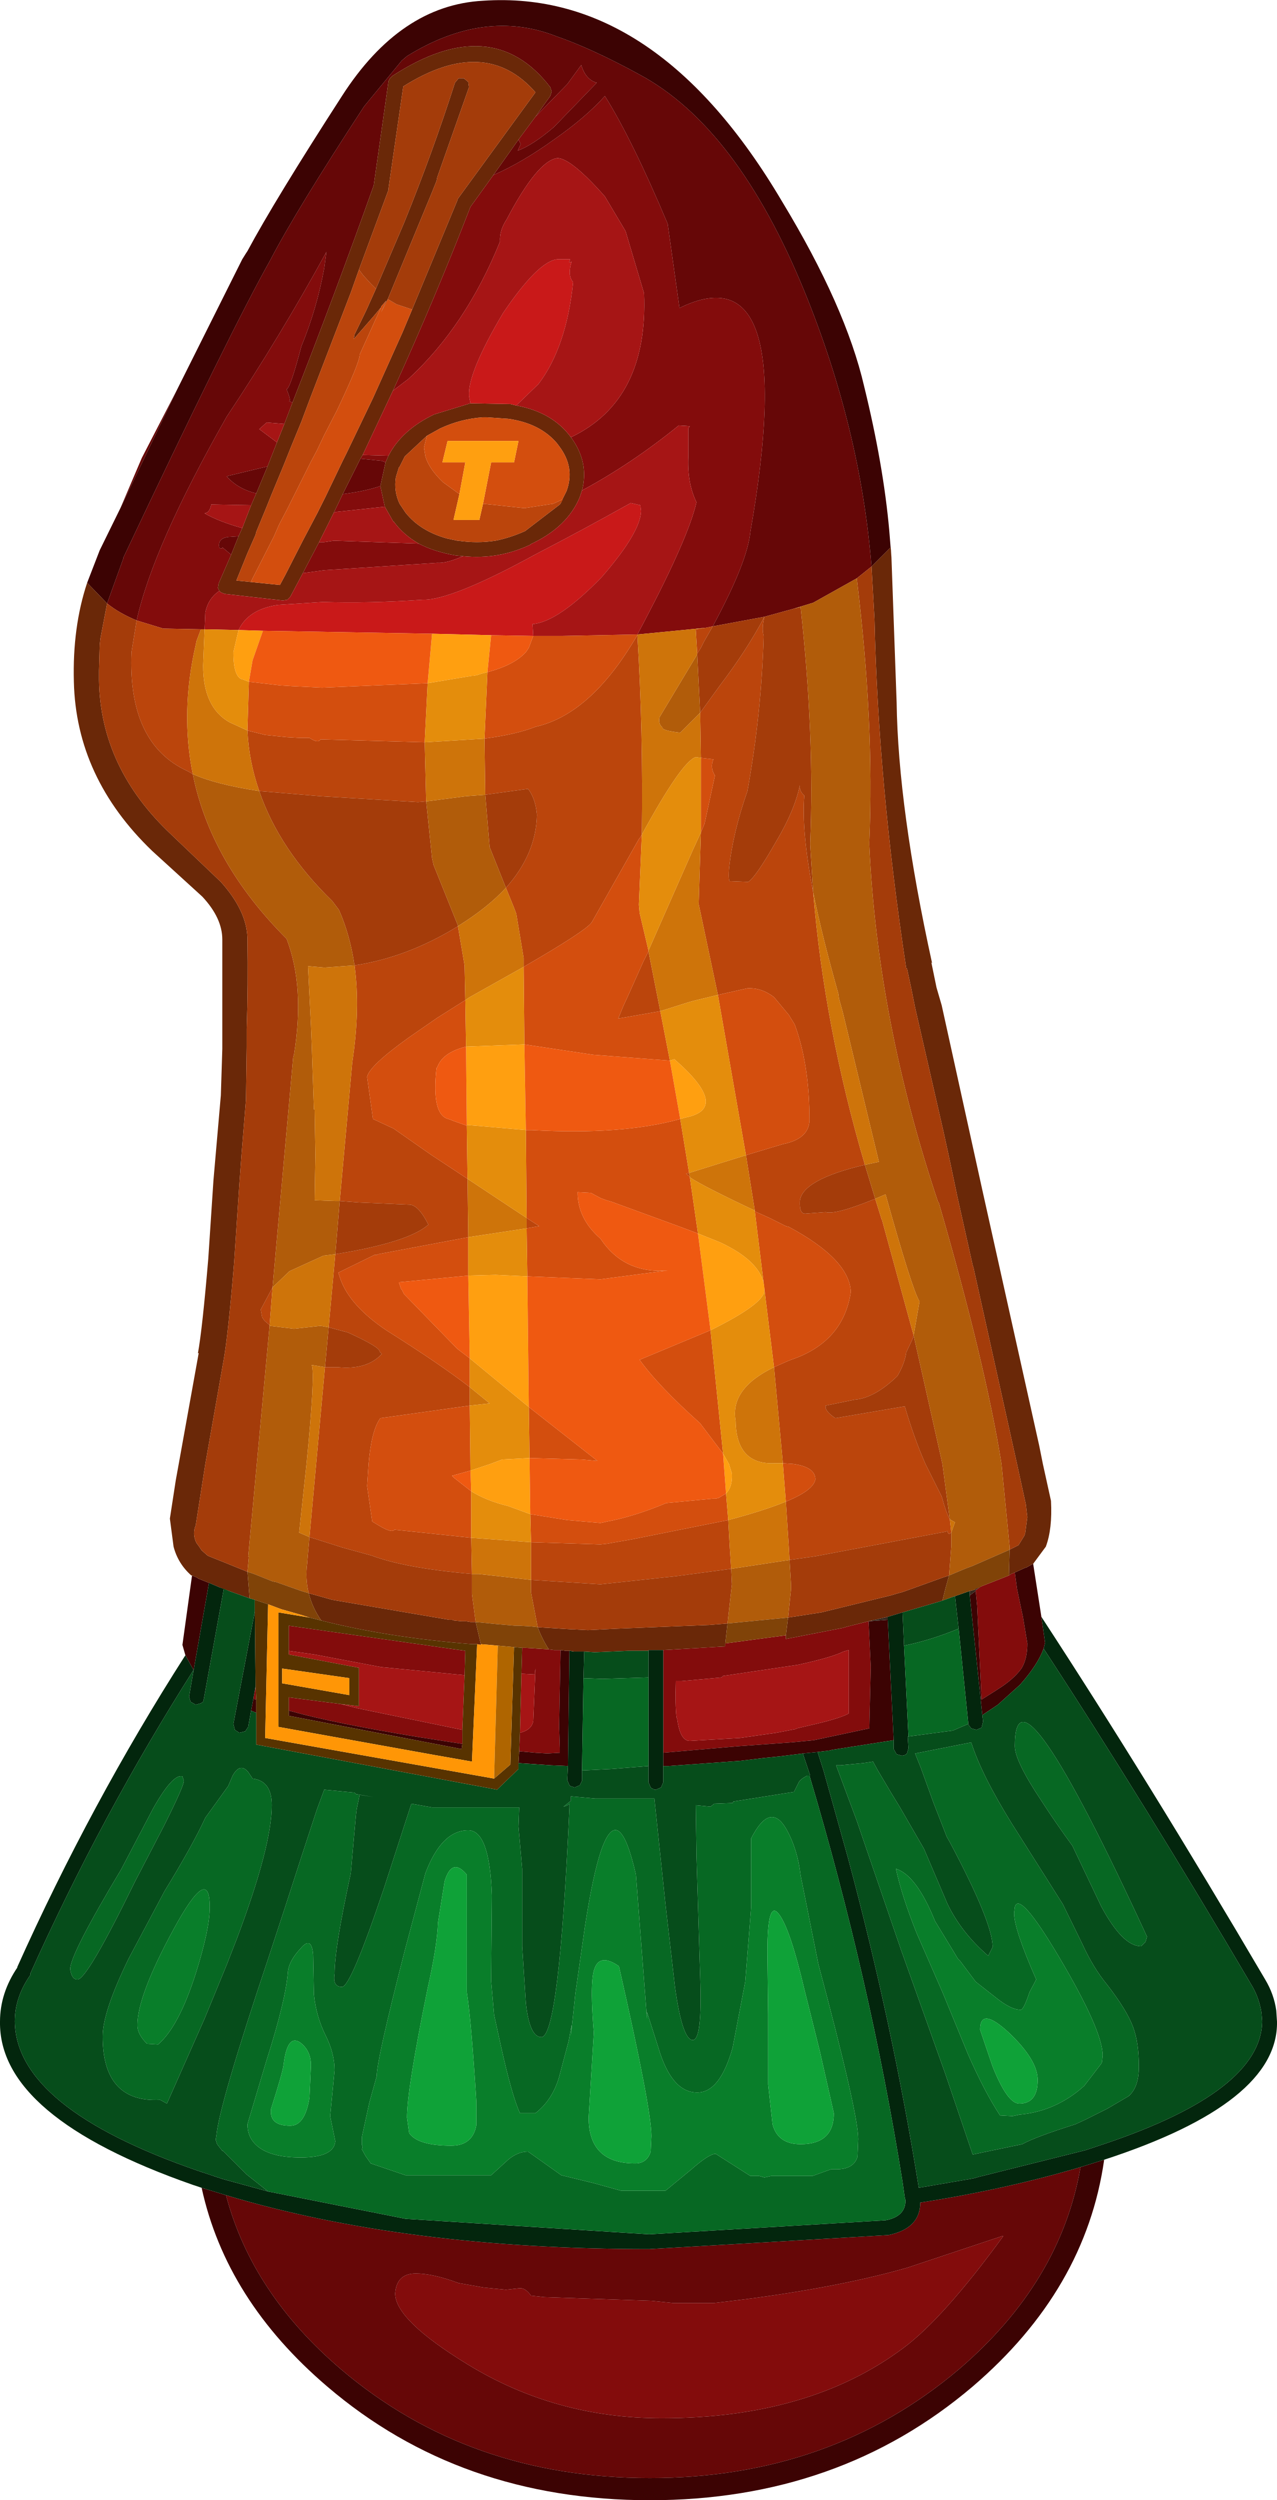 <?xml version="1.0" encoding="UTF-8" standalone="no"?>
<svg xmlns:ffdec="https://www.free-decompiler.com/flash" xmlns:xlink="http://www.w3.org/1999/xlink" ffdec:objectType="shape" height="169.25px" width="86.45px" xmlns="http://www.w3.org/2000/svg">
  <g transform="matrix(1.0, 0.0, 0.0, 1.0, 36.4, 134.8)">
    <path d="M-16.6 -107.55 L-17.15 -106.1 -18.35 -106.2 -18.85 -105.75 -17.65 -104.85 -18.3 -103.2 -18.4 -103.2 -20.9 -102.6 -21.05 -102.55 Q-20.3 -101.7 -19.05 -101.4 L-19.4 -100.6 -22.1 -100.65 Q-22.2 -100.1 -22.55 -100.05 -21.6 -99.5 -20.0 -99.05 L-20.25 -98.5 -20.95 -98.45 Q-21.7 -98.35 -21.55 -97.7 -21.3 -97.65 -21.35 -97.75 L-20.75 -97.25 -21.6 -95.3 -21.65 -95.0 -21.55 -94.8 Q-22.3 -94.3 -22.5 -93.35 L-22.55 -92.2 -22.8 -92.2 -25.35 -92.25 -27.15 -92.8 Q-26.05 -97.8 -21.05 -106.6 -17.45 -112.0 -14.3 -117.75 L-14.45 -116.65 Q-14.95 -113.9 -16.0 -111.35 -16.75 -108.5 -17.0 -108.45 -16.65 -107.6 -16.85 -107.65 L-16.6 -107.55 M-15.9 -96.0 L-14.8 -98.1 -14.45 -98.1 -13.8 -98.2 -8.05 -98.0 Q-7.0 -97.45 -5.55 -97.2 L-5.05 -97.15 Q-6.2 -96.65 -6.8 -96.7 L-14.45 -96.2 -15.9 -96.0 M-13.8 -100.1 L-13.2 -101.35 Q-11.65 -101.55 -10.65 -101.9 L-10.35 -100.5 -13.6 -100.15 -13.8 -100.1 M-12.0 -103.75 L-11.85 -104.0 -10.1 -103.95 -10.3 -103.5 -10.55 -103.6 -12.0 -103.75 M-9.8 -108.35 Q-6.95 -114.6 -4.55 -120.8 L-3.0 -122.95 Q-1.05 -123.8 1.1 -125.35 3.25 -126.85 4.55 -128.3 6.4 -125.35 8.8 -119.65 L9.6 -113.95 Q17.75 -117.95 14.4 -98.8 14.2 -96.75 11.85 -92.4 L11.35 -92.3 6.75 -91.85 7.2 -92.7 Q10.2 -98.4 10.75 -100.8 10.1 -102.15 10.2 -103.95 L10.2 -105.8 10.3 -105.95 9.55 -106.0 Q6.35 -103.4 3.0 -101.6 3.5 -103.5 2.25 -105.2 7.5 -107.7 7.2 -114.95 L5.95 -119.15 4.55 -121.5 Q2.3 -124.05 1.35 -124.1 0.0 -123.95 -2.1 -119.95 -2.6 -119.2 -2.55 -118.45 -4.85 -112.75 -8.75 -109.15 L-9.8 -108.35 M-1.3 -125.35 L-0.15 -126.9 2.0 -129.1 2.95 -130.4 Q3.25 -129.4 4.0 -129.2 L1.1 -126.2 Q-0.3 -125.0 -1.35 -124.6 L-1.15 -125.05 -1.3 -125.35 M15.35 -93.05 L15.35 -93.1 15.35 -93.05 M31.9 -28.15 L32.05 -28.25 32.3 -28.35 32.45 -27.25 32.7 -26.05 32.85 -25.35 33.15 -23.55 Q33.15 -22.5 32.75 -21.85 32.2 -21.1 31.15 -20.45 L31.0 -20.35 30.05 -19.75 29.75 -26.1 29.65 -27.1 29.65 -27.15 30.0 -27.4 31.4 -27.95 31.9 -28.15 M16.8 -24.1 L16.8 -23.85 20.65 -24.6 21.0 -24.7 22.4 -25.05 22.55 -21.95 22.45 -17.8 18.7 -17.0 18.2 -16.95 17.7 -16.9 17.15 -16.85 13.7 -16.6 13.1 -16.55 8.5 -16.15 8.5 -23.1 10.2 -23.2 12.7 -23.35 12.7 -23.55 16.8 -24.1 M0.75 -23.15 L1.1 -23.1 1.2 -23.1 1.55 -23.1 1.45 -17.95 1.5 -16.45 1.5 -16.15 0.65 -16.1 -0.15 -16.15 -1.25 -16.25 -1.2 -17.5 Q-0.4 -17.7 -0.3 -18.3 L-0.15 -21.85 -0.2 -21.45 -1.1 -21.5 -1.05 -23.25 -0.8 -23.25 0.75 -23.15 M9.4 -18.55 L9.45 -18.4 Q9.65 -16.95 10.3 -16.95 L13.7 -17.15 16.15 -17.5 17.45 -17.75 17.55 -17.8 18.4 -18.0 Q20.4 -18.45 21.05 -18.8 L21.05 -23.1 20.7 -23.0 Q19.9 -22.6 17.6 -22.1 L12.55 -21.35 12.45 -21.25 9.75 -21.0 9.35 -21.0 Q9.3 -19.35 9.4 -18.55 M11.95 21.1 Q19.85 20.2 25.05 18.7 L31.5 16.55 31.5 16.6 Q27.45 22.15 24.75 24.15 18.4 28.9 8.4 28.9 1.2 28.9 -4.75 25.25 -9.65 22.25 -9.65 20.45 -9.55 19.1 -8.25 19.1 -7.1 19.1 -5.35 19.75 L-3.65 20.05 -2.15 20.2 -1.25 20.1 Q-0.85 20.05 -0.45 20.6 L0.45 20.7 7.7 20.95 9.15 21.1 11.95 21.1 M-19.25 -19.8 L-19.1 -20.65 -19.05 -19.75 -19.25 -19.8 M-16.85 -23.05 L-16.85 -24.75 -4.9 -23.05 -4.95 -21.4 -10.6 -21.95 -15.1 -22.8 -16.85 -23.05 M-5.1 -17.7 L-5.1 -16.75 -8.0 -17.2 Q-13.8 -18.15 -16.65 -18.95 L-16.85 -19.0 -16.85 -19.9 -13.35 -19.45 -12.15 -19.15 -5.1 -17.7" fill="#830c0c" fill-rule="evenodd" stroke="none"/>
    <path d="M-0.15 -126.9 L0.85 -128.3 0.95 -128.6 0.85 -128.9 Q-3.1 -134.05 -9.85 -129.65 L-10.0 -129.5 -10.1 -129.3 -11.1 -122.25 Q-13.7 -114.95 -16.6 -107.55 L-16.85 -107.65 Q-16.65 -107.6 -17.0 -108.45 -16.75 -108.5 -16.0 -111.35 -14.95 -113.9 -14.45 -116.65 L-14.3 -117.75 Q-17.45 -112.0 -21.05 -106.6 -26.05 -97.8 -27.15 -92.8 -28.35 -93.3 -29.15 -93.95 L-28.05 -97.0 -28.05 -97.05 Q-20.8 -112.4 -18.1 -117.2 -16.3 -120.65 -11.75 -127.6 L-9.2 -130.7 -8.85 -131.0 Q-3.6 -134.25 1.25 -132.35 3.7 -131.5 6.9 -129.75 13.5 -126.2 18.05 -115.1 21.85 -105.8 22.6 -96.45 L21.6 -95.65 18.65 -94.0 17.35 -93.6 15.35 -93.05 11.85 -92.4 Q14.2 -96.75 14.4 -98.8 17.75 -117.95 9.6 -113.95 L8.8 -119.65 Q6.4 -125.35 4.55 -128.3 3.25 -126.85 1.1 -125.35 -1.05 -123.8 -3.0 -122.95 L-1.3 -125.35 -1.15 -125.05 -1.35 -124.6 Q-0.3 -125.0 1.1 -126.2 L4.0 -129.2 Q3.25 -129.4 2.95 -130.4 L2.0 -129.1 -0.15 -126.9 M-18.3 -103.2 L-19.05 -101.4 Q-20.3 -101.7 -21.05 -102.55 L-20.9 -102.6 -18.4 -103.2 -18.3 -103.2 M-20.25 -98.5 L-20.75 -97.25 -21.35 -97.75 Q-21.3 -97.65 -21.55 -97.7 -21.7 -98.35 -20.95 -98.45 L-20.25 -98.5 M-13.2 -101.35 L-12.0 -103.75 -10.55 -103.6 -10.3 -103.5 -10.65 -101.9 Q-11.65 -101.55 -13.2 -101.35 M-24.4 -108.45 L-28.25 -100.4 -26.8 -103.8 -24.4 -108.45 M15.35 -93.05 L15.35 -93.1 15.35 -93.05 M-21.1 13.8 Q-8.95 17.45 7.55 17.45 L23.75 16.5 Q25.9 16.05 25.9 14.3 31.7 13.4 36.75 11.9 35.4 19.7 28.5 25.6 19.8 32.95 7.6 32.95 -4.65 32.95 -13.3 25.6 -19.35 20.45 -21.1 13.8 M11.95 21.1 L9.15 21.1 7.7 20.95 0.45 20.7 -0.45 20.6 Q-0.85 20.05 -1.25 20.1 L-2.15 20.2 -3.65 20.05 -5.35 19.75 Q-7.1 19.1 -8.25 19.1 -9.55 19.1 -9.65 20.45 -9.65 22.25 -4.75 25.25 1.2 28.9 8.4 28.9 18.4 28.9 24.75 24.15 27.45 22.15 31.5 16.6 L31.5 16.55 25.05 18.7 Q19.85 20.2 11.95 21.1" fill="#660707" fill-rule="evenodd" stroke="none"/>
    <path d="M22.6 -96.45 Q21.85 -105.8 18.05 -115.1 13.5 -126.2 6.9 -129.75 3.7 -131.5 1.25 -132.35 -3.6 -134.25 -8.85 -131.0 L-9.2 -130.7 -11.75 -127.6 Q-16.3 -120.65 -18.1 -117.2 -20.8 -112.4 -28.05 -97.05 L-28.05 -97.0 -29.15 -93.95 -30.5 -95.35 -29.65 -97.55 -28.25 -100.4 -24.4 -108.45 -23.95 -109.35 -23.55 -110.15 -20.05 -117.15 -20.0 -117.25 -19.75 -117.65 -19.65 -117.8 Q-17.8 -121.25 -13.25 -128.3 -9.3 -134.45 -3.7 -134.75 8.05 -135.55 16.55 -121.15 20.85 -114.05 22.1 -108.65 23.4 -103.35 23.8 -98.9 L23.95 -97.05 23.9 -97.75 22.6 -96.45 M32.3 -28.35 L32.95 -28.65 33.1 -28.7 33.55 -28.95 33.55 -28.9 34.1 -25.35 34.35 -23.6 34.25 -23.2 Q33.85 -22.1 32.65 -20.75 L31.15 -19.4 31.0 -19.3 30.1 -18.7 29.25 -26.8 29.65 -27.1 29.65 -27.15 29.65 -27.1 29.75 -26.1 30.05 -19.75 31.0 -20.35 31.15 -20.45 Q32.2 -21.1 32.75 -21.85 33.15 -22.5 33.15 -23.55 L32.85 -25.35 32.7 -26.05 32.45 -27.25 32.3 -28.35 M22.4 -25.05 L23.7 -25.15 24.1 -17.0 19.95 -16.35 19.75 -16.3 18.95 -16.2 17.95 -16.1 16.35 -15.9 15.35 -15.8 13.7 -15.6 8.85 -15.25 8.5 -15.25 8.5 -16.15 13.1 -16.55 13.7 -16.6 17.15 -16.85 17.7 -16.9 18.2 -16.95 18.7 -17.0 22.45 -17.8 22.55 -21.95 22.4 -25.05 M29.6 -27.2 L29.95 -27.35 29.65 -27.25 29.6 -27.2 M1.55 -23.1 L1.9 -23.05 2.15 -23.05 2.05 -15.25 0.9 -15.3 -1.3 -15.45 -1.25 -16.25 -0.15 -16.15 0.65 -16.1 1.5 -16.15 1.5 -16.45 1.45 -17.95 1.55 -23.1 M36.75 11.9 L38.35 11.4 Q37.1 20.2 29.45 26.75 20.4 34.45 7.6 34.45 -5.25 34.45 -14.25 26.75 -21.1 20.9 -22.75 13.3 L-21.1 13.8 Q-19.35 20.45 -13.3 25.6 -4.65 32.95 7.6 32.95 19.8 32.95 28.5 25.6 35.4 19.7 36.75 11.9 M-23.85 -22.75 L-24.05 -23.45 -23.4 -28.15 -23.05 -28.0 -23.0 -27.95 -22.25 -27.65 -23.3 -21.7 -23.3 -21.75 -23.85 -22.75 M-19.4 -19.0 L-19.25 -19.8 -19.05 -19.75 -19.05 -18.85 -19.4 -19.0 M-5.1 -16.75 L-5.15 -16.4 -16.85 -18.65 -16.85 -19.0 -16.65 -18.95 Q-13.8 -18.15 -8.0 -17.2 L-5.1 -16.75" fill="#3c0303" fill-rule="evenodd" stroke="none"/>
    <path d="M-16.6 -107.55 Q-13.7 -114.95 -11.1 -122.25 L-10.1 -129.3 -10.0 -129.5 -9.85 -129.65 Q-3.1 -134.05 0.85 -128.9 L0.95 -128.6 0.85 -128.3 -0.15 -126.9 -1.3 -125.35 -3.0 -122.95 -4.55 -120.8 Q-6.95 -114.6 -9.8 -108.35 L-11.85 -104.0 -12.0 -103.75 -13.2 -101.35 -13.8 -100.1 -14.8 -98.1 -15.9 -96.0 -16.75 -94.4 -16.95 -94.2 -17.25 -94.15 -21.2 -94.6 -21.45 -94.7 -21.55 -94.8 -21.65 -95.0 -21.6 -95.3 -20.75 -97.25 -20.25 -98.5 -20.0 -99.05 -19.4 -100.6 -19.05 -101.4 -18.3 -103.2 -17.65 -104.85 -17.15 -106.1 -16.6 -107.55 M22.6 -96.45 L23.9 -97.75 23.95 -97.05 24.3 -87.25 Q24.4 -80.1 26.7 -69.6 L26.65 -69.65 27.0 -67.95 27.35 -66.75 30.1 -54.25 33.95 -36.95 34.2 -35.7 34.75 -33.2 Q34.85 -31.3 34.4 -30.1 L33.55 -28.95 33.1 -28.7 32.95 -28.65 32.3 -28.35 32.05 -28.25 31.9 -28.15 31.95 -29.9 32.35 -30.1 32.45 -30.15 32.55 -30.2 32.95 -30.85 33.0 -31.0 33.15 -32.1 33.1 -32.5 33.05 -32.95 32.45 -35.7 29.5 -49.0 29.45 -49.15 28.4 -53.85 27.95 -56.0 27.8 -56.7 27.45 -58.3 25.55 -66.6 25.3 -67.85 25.0 -69.25 24.95 -69.25 Q23.05 -81.75 22.8 -92.9 L22.6 -96.45 M-30.5 -95.35 L-29.15 -93.95 -29.6 -91.6 -29.65 -91.15 -29.7 -89.4 -29.7 -88.75 Q-29.6 -82.8 -24.8 -78.3 L-24.75 -78.25 -21.45 -75.1 Q-19.7 -73.15 -19.65 -71.3 L-19.65 -71.25 Q-19.6 -68.05 -19.7 -65.15 L-19.7 -63.9 -19.75 -60.35 -20.05 -56.65 -20.2 -54.6 -20.55 -49.35 Q-20.95 -44.5 -21.25 -42.8 L-22.5 -35.7 -23.15 -31.55 Q-23.4 -30.95 -23.1 -30.35 L-22.95 -30.15 -22.75 -29.85 -22.35 -29.5 -22.25 -29.45 -21.25 -29.05 -19.65 -28.4 -19.5 -26.6 -20.9 -27.1 -21.55 -27.35 -22.25 -27.65 -23.0 -27.95 -23.05 -28.0 -23.4 -28.15 -23.45 -28.15 Q-24.35 -28.95 -24.65 -30.1 L-24.9 -32.0 -24.5 -34.6 -24.3 -35.7 -22.95 -43.2 -23.0 -43.2 Q-22.7 -44.85 -22.3 -49.6 L-21.95 -54.9 -21.45 -60.65 -21.35 -63.8 -21.35 -65.05 -21.35 -71.2 Q-21.35 -72.65 -22.7 -74.1 L-26.1 -77.2 Q-31.25 -82.15 -31.4 -88.65 -31.5 -92.35 -30.5 -95.35 M-4.55 -107.5 L-1.9 -107.45 -1.85 -107.45 -1.45 -107.35 Q1.0 -106.9 2.25 -105.2 3.5 -103.5 3.0 -101.6 L2.85 -101.15 Q2.0 -99.1 -0.5 -97.95 L-0.45 -97.95 Q-2.65 -96.9 -5.05 -97.15 L-5.55 -97.2 Q-7.0 -97.45 -8.05 -98.0 -9.1 -98.6 -9.75 -99.5 L-9.75 -99.45 -10.35 -100.5 -10.65 -101.9 -10.3 -103.5 -10.1 -103.95 Q-9.2 -105.7 -7.0 -106.75 L-4.55 -107.5 M1.6 -100.8 L1.6 -100.85 1.95 -101.55 Q2.55 -103.15 1.45 -104.6 L1.3 -104.8 Q0.15 -106.15 -2.0 -106.45 L-3.45 -106.55 -3.7 -106.55 Q-5.2 -106.45 -6.6 -105.8 L-7.5 -105.3 -9.0 -103.9 -9.35 -103.2 -9.4 -103.15 -9.6 -102.5 Q-9.75 -101.55 -9.35 -100.7 L-8.95 -100.1 Q-7.95 -98.85 -6.15 -98.35 L-5.45 -98.2 -5.4 -98.2 Q-4.1 -98.0 -2.85 -98.2 -1.85 -98.4 -0.85 -98.85 L1.5 -100.65 1.6 -100.8 M16.95 -25.3 L19.2 -25.65 23.9 -26.8 24.4 -26.95 24.6 -27.0 24.9 -27.1 27.4 -28.0 27.85 -28.15 27.6 -27.25 27.4 -26.45 27.25 -26.4 24.7 -25.65 23.7 -25.35 22.4 -25.05 21.0 -24.7 20.65 -24.6 16.8 -23.85 16.8 -24.1 16.95 -25.3 M0.0 -24.65 L2.35 -24.5 2.4 -24.5 2.45 -24.5 3.4 -24.45 5.4 -24.55 11.6 -24.8 12.85 -24.9 12.7 -23.55 12.7 -23.35 10.2 -23.2 8.5 -23.1 7.9 -23.1 7.5 -23.1 7.5 -23.05 6.15 -23.05 3.85 -22.95 3.15 -23.0 3.05 -23.0 2.95 -23.0 2.8 -23.0 2.5 -23.0 2.45 -23.0 2.2 -23.05 2.15 -23.05 1.9 -23.05 1.55 -23.1 1.2 -23.1 1.1 -23.1 0.75 -23.15 Q0.3 -23.85 0.0 -24.65 M-4.2 -25.0 L-3.85 -23.5 -3.85 -23.45 -4.1 -23.5 -4.45 -23.5 Q-10.1 -23.95 -14.65 -25.1 -15.25 -25.95 -15.5 -26.95 L-13.9 -26.5 -6.0 -25.15 -5.8 -25.15 -5.65 -25.1 -5.15 -25.05 -4.85 -25.05 -4.55 -25.0 -4.2 -25.0 M-10.95 -115.25 L-9.05 -119.7 Q-7.1 -124.5 -5.6 -129.2 L-5.35 -129.5 -5.0 -129.5 -4.7 -129.25 -4.65 -128.9 -6.8 -122.8 -6.85 -122.55 -7.15 -121.8 -10.15 -114.55 -10.6 -113.65 -10.25 -114.45 -10.6 -114.05 -10.6 -114.0 -11.1 -113.4 -12.45 -111.85 -12.4 -112.15 -11.6 -113.8 -10.95 -115.25 M-8.5 -113.85 L-5.45 -121.2 -5.4 -121.35 -0.15 -128.55 Q-3.55 -132.45 -9.1 -128.95 L-10.1 -122.05 -10.1 -121.95 -12.1 -116.55 -12.65 -115.0 -15.4 -107.85 -16.0 -106.25 -16.7 -104.55 -17.2 -103.3 -18.05 -101.25 -18.35 -100.5 -19.05 -98.8 -19.1 -98.6 -19.65 -97.35 -20.4 -95.5 -19.4 -95.4 -17.45 -95.2 -17.1 -95.85 -15.9 -98.2 -14.9 -100.1 -14.35 -101.2 -13.2 -103.6 -12.95 -104.1 -11.15 -107.85 -9.15 -112.3 -8.5 -113.85" fill="#6a2808" fill-rule="evenodd" stroke="none"/>
    <path d="M-4.55 -107.5 L-4.65 -108.0 Q-4.75 -109.55 -2.35 -113.6 0.05 -117.15 1.35 -117.25 L2.2 -117.25 Q2.05 -116.9 2.3 -117.1 2.0 -116.15 2.4 -115.7 1.95 -111.3 0.05 -108.8 L-1.45 -107.35 -1.85 -107.45 -1.9 -107.45 -4.55 -107.5 M-20.25 -92.15 Q-19.6 -93.55 -17.6 -93.85 L-14.55 -94.05 Q-11.4 -93.95 -7.8 -94.2 -5.85 -94.15 -0.1 -97.3 2.9 -98.85 6.3 -100.75 L6.95 -100.6 7.0 -100.2 Q6.95 -98.75 4.35 -95.75 1.4 -92.7 -0.35 -92.55 L-0.3 -91.75 -3.15 -91.8 -7.15 -91.9 -18.6 -92.1 -20.25 -92.15" fill="#c91919" fill-rule="evenodd" stroke="none"/>
    <path d="M-17.15 -106.1 L-17.65 -104.85 -18.85 -105.75 -18.35 -106.2 -17.15 -106.1 M-19.4 -100.6 L-20.0 -99.05 Q-21.6 -99.5 -22.55 -100.05 -22.2 -100.1 -22.1 -100.65 L-19.4 -100.6 M-21.55 -94.8 L-21.45 -94.7 -21.2 -94.6 -17.25 -94.15 -16.95 -94.2 -16.75 -94.4 -15.9 -96.0 -14.45 -96.2 -6.8 -96.7 Q-6.2 -96.65 -5.05 -97.15 -2.65 -96.9 -0.45 -97.95 L-0.5 -97.95 Q2.0 -99.1 2.85 -101.15 L3.0 -101.6 Q6.35 -103.4 9.55 -106.0 L10.3 -105.95 10.2 -105.8 10.2 -103.95 Q10.1 -102.15 10.75 -100.8 10.2 -98.4 7.2 -92.7 L6.75 -91.85 1.65 -91.75 -0.3 -91.75 -0.35 -92.55 Q1.4 -92.7 4.35 -95.75 6.95 -98.75 7.0 -100.2 L6.95 -100.6 6.3 -100.75 Q2.9 -98.85 -0.1 -97.3 -5.85 -94.15 -7.8 -94.2 -11.4 -93.95 -14.55 -94.05 L-17.6 -93.85 Q-19.6 -93.55 -20.25 -92.15 L-22.55 -92.2 -22.5 -93.35 Q-22.3 -94.3 -21.55 -94.8 M-14.8 -98.1 L-13.8 -100.1 -13.6 -100.15 -10.35 -100.5 -9.75 -99.45 -9.75 -99.5 Q-9.1 -98.6 -8.05 -98.0 L-13.8 -98.2 -14.45 -98.1 -14.8 -98.1 M-11.85 -104.0 L-9.8 -108.35 -8.75 -109.15 Q-4.85 -112.75 -2.55 -118.45 -2.6 -119.2 -2.1 -119.95 0.0 -123.95 1.35 -124.1 2.3 -124.05 4.55 -121.5 L5.95 -119.15 7.2 -114.95 Q7.5 -107.7 2.25 -105.2 1.0 -106.9 -1.45 -107.35 L0.05 -108.8 Q1.95 -111.3 2.4 -115.7 2.0 -116.15 2.3 -117.1 2.05 -116.9 2.2 -117.25 L1.35 -117.25 Q0.05 -117.15 -2.35 -113.6 -4.75 -109.55 -4.65 -108.0 L-4.55 -107.5 -7.0 -106.75 Q-9.2 -105.7 -10.1 -103.95 L-11.85 -104.0 M9.4 -18.55 Q9.3 -19.35 9.35 -21.0 L9.75 -21.0 12.45 -21.25 12.55 -21.35 17.6 -22.1 Q19.9 -22.6 20.7 -23.0 L21.05 -23.1 21.05 -18.8 Q20.4 -18.45 18.4 -18.0 L17.55 -17.8 17.45 -17.75 16.15 -17.5 13.7 -17.15 10.3 -16.95 Q9.65 -16.95 9.45 -18.4 L9.4 -18.55 M-1.1 -21.5 L-0.2 -21.45 -0.15 -21.85 -0.3 -18.3 Q-0.4 -17.7 -1.2 -17.5 L-1.1 -21.5 M-16.85 -23.05 L-15.1 -22.8 -10.6 -21.95 -4.95 -21.4 -5.1 -17.7 -12.15 -19.15 -13.35 -19.45 -12.1 -19.3 -12.1 -21.9 -16.85 -22.8 -16.85 -23.05" fill="#a61515" fill-rule="evenodd" stroke="none"/>
    <path d="M11.35 -92.3 L11.85 -92.4 11.25 -91.35 11.05 -90.95 10.8 -90.55 10.7 -92.2 11.35 -92.3 M1.6 -100.8 L1.5 -100.65 -0.85 -98.85 Q-1.85 -98.4 -2.85 -98.2 -4.1 -98.0 -5.4 -98.2 L-5.45 -98.2 -6.15 -98.35 Q-7.95 -98.85 -8.95 -100.1 L-9.35 -100.7 Q-9.75 -101.55 -9.6 -102.5 L-9.4 -103.15 -9.35 -103.2 -9.0 -103.9 -7.5 -105.3 -7.7 -104.5 -7.6 -103.9 Q-7.35 -103.05 -6.4 -102.15 L-5.3 -101.35 -5.7 -99.6 -3.95 -99.6 -3.7 -100.7 -0.9 -100.4 1.05 -100.7 1.7 -101.0 1.6 -100.8 M11.0 -86.55 L12.3 -88.35 Q14.2 -90.85 15.35 -93.05 15.15 -92.25 15.3 -91.75 15.15 -86.5 14.2 -81.25 13.2 -78.4 12.95 -75.95 12.9 -75.05 13.05 -75.15 L14.25 -75.1 Q14.75 -75.4 16.15 -77.85 17.4 -79.95 17.75 -81.65 17.7 -81.25 18.05 -80.95 17.85 -78.55 18.65 -74.4 19.4 -65.3 22.15 -55.95 17.9 -54.95 17.75 -53.5 17.7 -52.55 18.2 -52.65 L19.5 -52.75 Q20.15 -52.55 22.85 -53.65 L23.3 -52.2 23.3 -52.25 25.45 -44.4 25.35 -44.1 24.95 -43.25 Q24.85 -42.5 24.35 -41.65 22.8 -40.15 21.45 -40.05 L19.5 -39.65 Q19.4 -39.3 20.15 -38.8 L24.85 -39.6 Q25.5 -37.4 26.25 -35.7 L27.35 -33.5 Q27.65 -32.4 27.9 -31.95 L28.0 -31.05 27.85 -30.95 27.75 -31.05 27.75 -31.15 27.55 -31.1 18.8 -29.45 17.05 -29.2 17.0 -30.1 16.8 -33.15 Q18.65 -33.9 18.8 -34.65 L18.8 -34.7 Q18.75 -35.5 17.3 -35.7 L16.6 -35.75 16.0 -42.25 16.9 -42.65 17.15 -42.75 Q20.7 -43.95 21.2 -47.35 21.1 -49.55 17.0 -51.75 L16.8 -51.8 15.7 -52.35 14.7 -52.8 14.7 -52.85 14.1 -56.6 16.6 -57.35 Q18.35 -57.7 18.4 -58.95 18.4 -62.75 17.4 -65.45 L17.0 -66.1 16.0 -67.3 Q15.15 -67.95 14.2 -67.9 L12.2 -67.45 10.9 -73.6 11.05 -78.45 11.3 -79.05 12.0 -82.3 Q11.65 -82.85 11.9 -83.4 L11.05 -83.5 11.0 -86.55 M-3.6 -84.8 Q-1.4 -85.1 -0.15 -85.6 3.4 -86.4 6.35 -91.15 L6.75 -91.8 Q7.15 -85.25 7.05 -78.3 L6.9 -78.05 6.85 -78.0 3.65 -72.35 Q3.2 -71.75 -0.95 -69.35 L-0.95 -69.65 -0.95 -69.95 -1.45 -72.95 -1.6 -73.35 -2.15 -74.7 Q-0.1 -77.0 -0.05 -79.65 -0.15 -80.75 -0.65 -81.4 L-3.55 -81.0 -3.6 -84.8 M8.3 -66.35 L5.45 -65.85 5.8 -66.7 6.1 -67.35 7.15 -69.7 7.5 -70.4 8.3 -66.35 M10.3 -55.15 L10.1 -55.3 10.05 -55.35 10.25 -55.4 10.3 -55.15 M-0.75 -52.35 L0.1 -51.8 -0.75 -51.65 -0.75 -52.35 M-0.45 -30.4 L4.25 -30.25 4.7 -30.3 6.4 -30.6 12.9 -31.9 13.0 -30.1 13.1 -28.6 9.35 -28.1 4.7 -27.6 4.25 -27.55 -0.45 -27.85 -0.45 -30.4 M-10.95 -115.25 L-11.6 -113.8 -12.4 -112.15 -12.45 -111.85 -11.1 -113.4 -10.6 -114.0 -12.05 -110.8 Q-12.05 -110.25 -13.6 -107.0 L-14.45 -105.35 -14.95 -104.3 -15.35 -103.55 -16.55 -101.15 -16.95 -100.35 -17.5 -99.3 -17.85 -98.5 -19.35 -95.55 -19.4 -95.4 -20.4 -95.5 -19.65 -97.35 -19.1 -98.6 -19.05 -98.8 -18.35 -100.5 -18.05 -101.25 -17.2 -103.3 -16.7 -104.55 -16.0 -106.25 -15.4 -107.85 -12.65 -115.0 -12.1 -116.55 -11.8 -116.15 -11.3 -115.6 -10.95 -115.25 M-19.65 -85.35 L-18.45 -85.05 -17.0 -84.9 -16.15 -84.85 -15.9 -84.85 -15.45 -84.85 Q-14.85 -84.45 -14.7 -84.75 L-7.65 -84.55 -7.55 -80.55 -8.1 -80.5 -14.7 -80.9 -18.85 -81.25 Q-19.55 -83.25 -19.65 -85.35 M-22.8 -92.2 L-23.1 -91.4 -23.15 -91.15 Q-24.2 -86.6 -23.35 -82.4 L-23.7 -82.6 Q-27.75 -84.45 -27.5 -90.65 L-27.15 -92.8 -25.35 -92.25 -22.8 -92.2 M-4.9 -67.1 L-6.8 -65.9 -8.75 -64.55 Q-11.4 -62.65 -11.55 -61.9 L-11.15 -59.05 -9.75 -58.4 -7.25 -56.65 -4.75 -55.0 -4.7 -51.05 -10.8 -49.9 -10.9 -49.85 -11.05 -49.85 -13.5 -48.65 -13.35 -48.2 Q-12.7 -46.4 -10.25 -44.75 -6.6 -42.45 -4.6 -40.9 L-4.6 -39.65 -10.65 -38.8 Q-11.25 -38.0 -11.45 -35.7 L-11.55 -34.2 -11.2 -31.8 -10.7 -31.5 Q-9.85 -31.0 -9.7 -31.25 L-4.5 -30.7 -4.45 -28.25 Q-9.0 -28.65 -11.25 -29.5 L-13.25 -30.05 -13.4 -30.1 -15.45 -30.75 -14.4 -42.25 -13.55 -42.25 Q-11.55 -42.05 -10.55 -43.15 L-10.7 -43.3 Q-10.65 -43.6 -12.85 -44.6 L-13.6 -44.8 -14.15 -44.95 -13.7 -49.9 Q-8.75 -50.7 -7.4 -51.9 -8.05 -53.2 -8.65 -53.25 L-12.1 -53.4 -13.4 -53.5 -12.55 -62.9 Q-12.0 -66.5 -12.4 -69.45 -8.8 -70.0 -5.4 -72.1 L-4.95 -69.45 -4.9 -67.1 M-18.15 -45.1 L-18.5 -45.4 -18.6 -45.55 -18.65 -45.6 -18.75 -46.15 -17.95 -47.65 -18.15 -45.1" fill="#bb450c" fill-rule="evenodd" stroke="none"/>
    <path d="M-7.5 -105.3 L-6.6 -105.8 Q-5.2 -106.45 -3.7 -106.55 L-3.45 -106.55 -2.0 -106.45 Q0.15 -106.15 1.3 -104.8 L1.45 -104.6 Q2.55 -103.15 1.95 -101.55 L1.6 -100.85 1.6 -100.8 1.7 -101.0 1.05 -100.7 -0.9 -100.4 -3.7 -100.7 -3.15 -103.5 -1.6 -103.5 -1.3 -104.95 -6.1 -104.95 -6.45 -103.5 -4.9 -103.5 -5.3 -101.35 -6.4 -102.15 Q-7.35 -103.05 -7.6 -103.9 L-7.7 -104.5 -7.5 -105.3 M-0.3 -91.75 L1.65 -91.75 6.75 -91.85 6.75 -91.8 6.35 -91.15 Q3.4 -86.4 -0.15 -85.6 -1.4 -85.1 -3.6 -84.8 L-3.4 -89.3 Q-1.7 -89.75 -0.9 -90.55 L-0.8 -90.65 -0.6 -90.95 -0.3 -91.75 M11.05 -83.5 L11.9 -83.4 Q11.65 -82.85 12.0 -82.3 L11.3 -79.05 11.05 -78.45 11.05 -83.5 M12.2 -67.45 L14.2 -67.9 Q15.15 -67.95 16.0 -67.3 L17.0 -66.1 17.4 -65.45 Q18.4 -62.75 18.4 -58.95 18.35 -57.7 16.6 -57.35 L14.1 -56.6 12.2 -67.45 M14.7 -52.8 L15.7 -52.35 16.8 -51.8 17.0 -51.75 Q21.1 -49.55 21.2 -47.35 20.7 -43.95 17.15 -42.75 L16.9 -42.65 16.0 -42.25 14.7 -52.8 M16.6 -35.75 L17.3 -35.7 Q18.75 -35.5 18.8 -34.7 L18.8 -34.65 Q18.65 -33.9 16.8 -33.15 L16.6 -35.7 16.6 -35.75 M-0.95 -69.35 Q3.2 -71.75 3.65 -72.35 L6.85 -78.0 6.9 -78.05 7.05 -78.3 6.85 -73.55 6.9 -73.0 7.5 -70.45 7.5 -70.4 7.15 -69.7 6.1 -67.35 5.8 -66.7 5.45 -65.85 8.3 -66.35 8.95 -63.0 3.75 -63.4 -0.9 -64.1 -0.95 -69.35 M9.65 -59.05 L10.25 -55.4 10.05 -55.35 10.1 -55.3 10.3 -55.15 10.3 -55.1 10.85 -51.3 9.65 -51.75 5.0 -53.45 4.65 -53.55 4.25 -53.7 3.6 -54.05 2.7 -54.1 Q2.7 -52.3 4.25 -50.95 5.85 -48.55 8.8 -48.8 L4.25 -48.2 -0.7 -48.4 -0.75 -51.65 0.1 -51.8 -0.75 -52.35 -0.8 -58.3 -0.4 -58.3 Q5.7 -57.95 9.65 -59.05 M11.7 -44.75 L12.55 -36.4 11.0 -38.45 Q8.15 -41.0 6.9 -42.75 L11.7 -44.75 M12.75 -33.7 L12.9 -31.9 6.4 -30.6 4.7 -30.3 4.25 -30.25 -0.45 -30.4 -0.5 -32.3 2.0 -31.9 4.25 -31.7 4.7 -31.8 Q6.55 -32.15 8.7 -33.05 L11.85 -33.35 12.05 -33.35 12.25 -33.4 12.75 -33.7 M-0.6 -39.55 L4.05 -35.9 3.0 -36.0 -0.55 -36.1 -0.6 -39.55 M-10.6 -114.0 L-10.6 -114.05 -10.25 -114.45 -10.6 -113.65 -10.15 -114.55 -9.55 -114.2 -8.5 -113.85 -9.15 -112.3 -11.15 -107.85 -12.95 -104.1 -13.2 -103.6 -14.35 -101.2 -14.9 -100.1 -15.9 -98.2 -17.1 -95.85 -17.45 -95.2 -19.4 -95.4 -19.35 -95.55 -17.85 -98.5 -17.5 -99.3 -16.95 -100.35 -16.55 -101.15 -15.35 -103.55 -14.95 -104.3 -14.45 -105.35 -13.6 -107.0 Q-12.05 -110.25 -12.05 -110.8 L-10.6 -114.0 M-19.55 -88.65 L-17.4 -88.4 -16.6 -88.35 -14.6 -88.25 -7.45 -88.55 -7.65 -84.55 -14.7 -84.75 Q-14.85 -84.45 -15.45 -84.85 L-15.9 -84.85 -16.15 -84.85 -17.0 -84.9 -18.45 -85.05 -19.65 -85.35 -19.55 -88.65 M-4.9 -67.1 L-4.85 -63.95 Q-6.45 -63.55 -6.8 -62.55 L-6.85 -62.5 Q-7.2 -59.35 -6.05 -59.05 L-5.9 -59.0 -5.65 -58.9 -4.8 -58.6 -4.75 -55.0 -7.25 -56.65 -9.75 -58.4 -11.15 -59.05 -11.55 -61.9 Q-11.4 -62.65 -8.75 -64.55 L-6.8 -65.9 -4.9 -67.1 M-4.7 -51.05 L-4.7 -48.45 -9.4 -48.0 -9.25 -47.55 -9.2 -47.5 -9.05 -47.2 -5.45 -43.5 -4.6 -42.85 -4.6 -40.9 Q-6.6 -42.45 -10.25 -44.75 -12.7 -46.4 -13.35 -48.2 L-13.5 -48.65 -11.05 -49.85 -10.9 -49.85 -10.8 -49.9 -4.7 -51.05 M-4.5 -30.7 L-9.7 -31.25 Q-9.85 -31.0 -10.7 -31.5 L-11.2 -31.8 -11.55 -34.2 -11.45 -35.7 Q-11.25 -38.0 -10.65 -38.8 L-4.6 -39.65 -4.55 -35.25 -5.8 -34.9 -5.65 -34.75 -4.5 -33.85 -4.5 -30.7" fill="#d34e0e" fill-rule="evenodd" stroke="none"/>
    <path d="M-29.15 -93.95 Q-28.35 -93.3 -27.15 -92.8 L-27.5 -90.65 Q-27.75 -84.45 -23.7 -82.6 L-23.35 -82.4 Q-22.15 -76.4 -17.0 -71.25 -15.75 -68.0 -16.5 -63.4 L-16.55 -63.25 -17.95 -47.65 -18.75 -46.15 -18.65 -45.6 -18.6 -45.55 -18.5 -45.4 -18.15 -45.1 -18.15 -45.05 -19.6 -29.4 -19.55 -29.45 -19.65 -28.4 -21.25 -29.05 -22.25 -29.45 -22.35 -29.5 -22.75 -29.85 -22.95 -30.15 -23.1 -30.35 Q-23.4 -30.95 -23.15 -31.55 L-22.5 -35.7 -21.25 -42.8 Q-20.95 -44.5 -20.55 -49.35 L-20.2 -54.6 -20.05 -56.65 -19.75 -60.35 -19.7 -63.9 -19.7 -65.15 Q-19.6 -68.05 -19.65 -71.25 L-19.65 -71.3 Q-19.7 -73.15 -21.45 -75.1 L-24.75 -78.25 -24.8 -78.3 Q-29.6 -82.8 -29.7 -88.75 L-29.7 -89.4 -29.65 -91.15 -29.6 -91.6 -29.15 -93.95 M11.85 -92.4 L15.35 -93.05 17.35 -93.6 17.8 -93.7 Q18.75 -85.0 18.45 -77.75 L18.45 -77.6 18.65 -74.4 Q17.85 -78.55 18.05 -80.95 17.7 -81.25 17.75 -81.65 17.4 -79.95 16.15 -77.85 14.75 -75.4 14.25 -75.1 L13.05 -75.15 Q12.9 -75.05 12.95 -75.95 13.2 -78.4 14.2 -81.25 15.15 -86.5 15.3 -91.75 15.15 -92.25 15.35 -93.05 14.2 -90.85 12.3 -88.35 L11.0 -86.55 10.8 -90.5 10.8 -90.55 11.05 -90.95 11.25 -91.35 11.85 -92.4 M21.6 -95.65 L22.6 -96.45 22.8 -92.9 Q23.05 -81.75 24.95 -69.25 L25.0 -69.25 25.3 -67.85 25.55 -66.6 27.45 -58.3 27.8 -56.7 27.95 -56.0 28.4 -53.85 29.45 -49.15 29.5 -49.0 32.45 -35.7 33.05 -32.95 33.1 -32.5 33.15 -32.1 33.0 -31.0 32.95 -30.85 32.55 -30.2 32.45 -30.15 32.35 -30.1 31.95 -29.9 31.95 -30.1 31.4 -35.7 Q30.3 -42.55 27.15 -53.4 L27.1 -53.45 Q23.0 -65.7 22.45 -77.6 L22.45 -77.7 22.45 -77.8 Q22.8 -85.85 21.6 -95.65 M22.15 -55.95 L22.85 -53.65 Q20.15 -52.55 19.5 -52.75 L18.2 -52.65 Q17.7 -52.55 17.75 -53.5 17.9 -54.95 22.15 -55.95 M25.45 -44.4 L27.4 -35.7 27.9 -31.95 Q27.65 -32.4 27.35 -33.5 L26.25 -35.7 Q25.5 -37.4 24.85 -39.6 L20.15 -38.8 Q19.4 -39.3 19.5 -39.65 L21.45 -40.05 Q22.8 -40.15 24.35 -41.65 24.85 -42.5 24.95 -43.25 L25.35 -44.1 25.45 -44.4 M28.0 -31.05 L28.0 -30.1 27.85 -28.15 27.4 -28.0 24.9 -27.1 24.6 -27.0 24.4 -26.95 23.9 -26.8 19.2 -25.65 16.95 -25.3 17.15 -27.2 17.15 -27.55 17.05 -29.2 18.8 -29.45 27.55 -31.1 27.75 -31.15 27.75 -31.05 27.85 -30.95 28.0 -31.05 M-0.45 -27.85 L4.25 -27.55 4.7 -27.6 9.35 -28.1 13.1 -28.6 13.15 -27.55 12.85 -24.9 11.6 -24.8 5.4 -24.55 3.4 -24.45 2.45 -24.5 2.4 -24.5 2.35 -24.5 0.0 -24.65 -0.45 -27.0 -0.45 -27.85 M-10.15 -114.55 L-7.15 -121.8 -6.85 -122.55 -6.8 -122.8 -4.65 -128.9 -4.7 -129.25 -5.0 -129.5 -5.35 -129.5 -5.6 -129.2 Q-7.1 -124.5 -9.05 -119.7 L-10.95 -115.25 -11.3 -115.6 -11.8 -116.15 -12.1 -116.55 -10.1 -121.95 -10.1 -122.05 -9.1 -128.95 Q-3.55 -132.45 -0.15 -128.55 L-5.4 -121.35 -5.45 -121.2 -8.5 -113.85 -9.55 -114.2 -10.15 -114.55 M-18.85 -81.25 L-14.7 -80.9 -8.1 -80.5 -7.55 -80.55 -7.15 -76.7 -7.05 -76.25 -5.4 -72.15 -5.4 -72.1 Q-8.8 -70.0 -12.4 -69.45 -12.7 -71.5 -13.45 -73.2 L-13.9 -73.8 Q-17.5 -77.3 -18.85 -81.25 M-2.15 -74.7 L-3.25 -77.45 -3.55 -81.0 -0.65 -81.4 Q-0.15 -80.75 -0.05 -79.65 -0.1 -77.0 -2.15 -74.7 M-13.7 -49.9 L-13.4 -53.5 -12.1 -53.4 -8.65 -53.25 Q-8.05 -53.2 -7.4 -51.9 -8.75 -50.7 -13.7 -49.9 M-14.15 -44.95 L-13.6 -44.8 -12.85 -44.6 Q-10.65 -43.6 -10.7 -43.3 L-10.55 -43.15 Q-11.55 -42.05 -13.55 -42.25 L-14.4 -42.25 -14.15 -44.95 M-15.45 -30.75 L-13.4 -30.1 -13.25 -30.05 -11.25 -29.5 Q-9.0 -28.65 -4.45 -28.25 L-4.45 -26.95 -4.45 -26.9 -4.2 -25.0 -4.55 -25.0 -4.85 -25.05 -5.15 -25.05 -5.65 -25.1 -5.8 -25.15 -6.0 -25.15 -13.9 -26.5 -15.5 -26.95 Q-15.75 -27.95 -15.6 -29.0 L-15.6 -29.05 -15.45 -30.75" fill="#a43c0a" fill-rule="evenodd" stroke="none"/>
    <path d="M17.35 -93.6 L18.65 -94.0 21.6 -95.65 Q22.8 -85.85 22.45 -77.8 L22.45 -77.7 22.45 -77.6 Q23.0 -65.7 27.1 -53.45 L27.15 -53.4 Q30.3 -42.55 31.4 -35.7 L31.95 -30.1 31.95 -29.9 31.85 -29.85 29.45 -28.8 29.05 -28.65 28.8 -28.55 27.85 -28.15 28.0 -30.1 28.0 -31.05 28.25 -31.75 27.9 -31.95 27.4 -35.7 25.45 -44.4 25.85 -46.7 Q25.35 -47.5 23.55 -53.95 L22.85 -53.65 22.15 -55.95 23.1 -56.15 20.65 -66.3 20.4 -67.2 20.35 -67.55 Q19.25 -71.45 18.65 -74.4 L18.45 -77.6 18.45 -77.75 Q18.75 -85.0 17.8 -93.7 L17.35 -93.6 M11.0 -86.55 L9.65 -85.2 Q8.4 -85.35 8.45 -85.55 8.15 -85.8 8.25 -86.25 L10.8 -90.5 11.0 -86.55 M13.1 -28.6 L17.05 -29.2 17.15 -27.55 17.15 -27.2 16.95 -25.3 12.85 -24.9 13.15 -27.55 13.1 -28.6 M0.0 -24.65 L-0.45 -24.7 -1.25 -24.75 -1.55 -24.75 -2.7 -24.85 -4.2 -25.0 -4.45 -26.9 -4.45 -26.95 -4.45 -28.25 -4.0 -28.25 -0.45 -27.85 -0.45 -27.0 0.0 -24.65 M-7.55 -80.55 L-4.85 -80.9 -3.55 -81.0 -3.25 -77.45 -2.15 -74.7 Q-3.35 -73.4 -5.25 -72.2 L-5.4 -72.1 -5.4 -72.15 -7.05 -76.25 -7.15 -76.7 -7.55 -80.55 M-23.35 -82.4 Q-21.8 -81.7 -18.85 -81.25 -17.5 -77.3 -13.9 -73.8 L-13.45 -73.2 Q-12.7 -71.5 -12.4 -69.45 L-14.45 -69.3 -15.55 -69.4 -15.35 -65.4 -15.3 -64.15 -15.15 -59.7 -15.1 -59.7 -15.05 -56.65 -15.1 -53.55 -13.7 -53.5 -13.4 -53.5 -13.7 -49.9 -14.5 -49.8 -16.8 -48.75 -17.95 -47.65 -16.55 -63.25 -16.5 -63.4 Q-15.75 -68.0 -17.0 -71.25 -22.15 -76.4 -23.35 -82.4 M-18.15 -45.05 L-16.5 -44.85 -14.7 -45.05 -14.15 -44.95 -14.4 -42.25 -15.3 -42.4 Q-15.05 -41.8 -15.65 -35.7 L-16.15 -31.05 -15.45 -30.75 -15.6 -29.05 -15.6 -29.0 Q-15.75 -27.95 -15.5 -26.95 L-16.0 -27.1 -17.7 -27.7 -17.95 -27.75 -19.2 -28.25 -19.65 -28.4 -19.55 -29.45 -19.6 -29.4 -18.15 -45.05" fill="#b15c0a" fill-rule="evenodd" stroke="none"/>
    <path d="M6.75 -91.85 L11.35 -92.3 10.7 -92.2 10.8 -90.55 10.8 -90.5 8.25 -86.25 Q8.15 -85.8 8.45 -85.55 8.4 -85.35 9.65 -85.2 L11.0 -86.55 11.05 -83.5 10.7 -83.55 Q9.75 -83.25 7.05 -78.3 7.15 -85.25 6.75 -91.8 L6.75 -91.85 M18.65 -74.4 Q19.25 -71.45 20.35 -67.55 L20.4 -67.2 20.65 -66.3 23.1 -56.15 22.15 -55.95 Q19.4 -65.3 18.65 -74.4 M22.85 -53.65 L23.55 -53.95 Q25.35 -47.5 25.85 -46.7 L25.45 -44.4 23.3 -52.25 23.3 -52.2 22.85 -53.65 M27.9 -31.95 L28.25 -31.75 28.0 -31.05 27.9 -31.95 M11.05 -78.45 L10.9 -73.6 12.2 -67.45 10.55 -67.05 10.2 -66.95 8.3 -66.35 7.5 -70.4 7.5 -70.45 10.5 -77.25 11.05 -78.45 M14.1 -56.6 L14.7 -52.85 Q11.2 -54.5 10.3 -55.1 L10.3 -55.15 10.25 -55.4 14.1 -56.6 M16.0 -42.25 L16.6 -35.75 16.1 -35.75 Q13.45 -35.6 13.4 -38.6 13.0 -40.8 16.0 -42.25 M16.8 -33.15 L17.0 -30.1 17.05 -29.2 13.1 -28.6 13.0 -30.1 12.9 -31.9 Q15.35 -32.55 16.8 -33.15 M-7.65 -84.55 L-3.6 -84.8 -3.55 -81.0 -4.85 -80.9 -7.55 -80.55 -7.65 -84.55 M-19.65 -85.35 Q-19.55 -83.25 -18.85 -81.25 -21.8 -81.7 -23.35 -82.4 -24.2 -86.6 -23.15 -91.15 L-23.1 -91.4 -22.8 -92.2 -22.55 -92.2 -22.65 -89.75 Q-22.65 -86.9 -20.85 -85.9 L-19.65 -85.35 M-5.4 -72.1 L-5.25 -72.2 Q-3.35 -73.4 -2.15 -74.7 L-1.6 -73.35 -1.45 -72.95 -0.95 -69.95 -0.95 -69.65 -0.95 -69.35 -4.6 -67.3 -4.9 -67.1 -4.95 -69.45 -5.4 -72.1 M-4.75 -55.0 L-0.75 -52.35 -0.75 -51.65 -4.7 -51.05 -4.75 -55.0 M-17.95 -47.65 L-16.8 -48.75 -14.5 -49.8 -13.7 -49.9 -14.15 -44.95 -14.7 -45.05 -16.5 -44.85 -18.15 -45.05 -18.15 -45.1 -17.95 -47.65 M-13.4 -53.5 L-13.7 -53.5 -15.1 -53.55 -15.05 -56.65 -15.1 -59.7 -15.15 -59.7 -15.3 -64.15 -15.35 -65.4 -15.55 -69.4 -14.45 -69.3 -12.4 -69.45 Q-12.0 -66.5 -12.55 -62.9 L-13.4 -53.5 M-14.4 -42.25 L-15.45 -30.75 -16.15 -31.05 -15.65 -35.7 Q-15.05 -41.8 -15.3 -42.4 L-14.4 -42.25 M-4.45 -28.25 L-4.5 -30.7 -0.45 -30.4 -0.45 -27.85 -4.0 -28.25 -4.45 -28.25 M-4.6 -39.65 L-4.6 -40.9 -3.25 -39.8 -4.6 -39.65" fill="#ce740a" fill-rule="evenodd" stroke="none"/>
    <path d="M6.75 -91.8 L6.75 -91.85 6.75 -91.8 M14.7 -52.85 L14.7 -52.8 16.0 -42.25 Q13.0 -40.8 13.4 -38.6 13.45 -35.6 16.1 -35.75 L16.6 -35.75 16.6 -35.7 16.8 -33.15 Q15.35 -32.55 12.9 -31.9 L12.75 -33.7 Q13.2 -34.15 13.15 -35.05 L12.95 -35.7 12.55 -36.4 11.7 -44.75 Q15.35 -46.55 15.35 -47.45 15.35 -49.3 12.35 -50.7 L10.85 -51.3 10.3 -55.1 Q11.2 -54.5 14.7 -52.85 M7.05 -78.3 Q9.75 -83.25 10.7 -83.55 L11.05 -83.5 11.05 -78.45 10.5 -77.25 7.5 -70.45 6.9 -73.0 6.85 -73.55 7.05 -78.3 M-0.95 -69.35 L-0.9 -64.1 -4.85 -63.95 -4.9 -67.1 -4.6 -67.3 -0.95 -69.35 M8.95 -63.0 L8.3 -66.35 10.2 -66.95 10.55 -67.05 12.2 -67.45 14.1 -56.6 10.25 -55.4 9.65 -59.05 10.0 -59.15 Q13.1 -59.75 9.25 -63.1 L8.95 -63.0 M-0.8 -58.3 L-0.75 -52.35 -4.75 -55.0 -4.8 -58.6 -4.8 -58.65 -0.8 -58.3 M-0.75 -51.65 L-0.7 -48.4 -2.85 -48.5 -4.7 -48.45 -4.7 -51.05 -0.75 -51.65 M-4.6 -42.85 L-4.3 -42.6 -0.6 -39.55 -0.55 -36.1 -2.4 -36.0 -3.2 -35.7 -4.55 -35.25 -4.6 -39.65 -3.25 -39.8 -4.6 -40.9 -4.6 -42.85 M-7.45 -88.55 L-4.45 -89.05 -4.35 -89.05 -4.1 -89.1 -3.95 -89.15 -3.8 -89.2 -3.4 -89.3 -3.6 -84.8 -7.65 -84.55 -7.45 -88.55 M-20.25 -92.15 L-20.6 -90.65 Q-20.6 -88.9 -19.95 -88.8 L-19.55 -88.65 -19.65 -85.35 -20.85 -85.9 Q-22.65 -86.9 -22.65 -89.75 L-22.55 -92.2 -20.25 -92.15 M-0.45 -30.4 L-4.5 -30.7 -4.5 -33.85 Q-3.45 -33.2 -2.0 -32.85 L-0.5 -32.3 -0.45 -30.4" fill="#e48d0c" fill-rule="evenodd" stroke="none"/>
    <path d="M-5.3 -101.35 L-4.9 -103.5 -6.45 -103.5 -6.1 -104.95 -1.3 -104.95 -1.6 -103.5 -3.15 -103.5 -3.7 -100.7 -3.95 -99.6 -5.7 -99.6 -5.3 -101.35 M-20.25 -92.15 L-18.6 -92.1 -19.3 -90.1 -19.55 -88.65 -19.95 -88.8 Q-20.6 -88.9 -20.6 -90.65 L-20.25 -92.15 M-7.15 -91.9 L-3.15 -91.8 -3.4 -89.3 -3.8 -89.2 -3.95 -89.15 -4.1 -89.1 -4.35 -89.05 -4.45 -89.05 -7.45 -88.55 -7.15 -91.9 M8.95 -63.0 L9.25 -63.1 Q13.1 -59.75 10.0 -59.15 L9.65 -59.05 8.95 -63.0 M10.85 -51.3 L12.35 -50.7 Q15.35 -49.3 15.35 -47.45 15.35 -46.55 11.7 -44.75 L10.85 -51.3 M12.55 -36.4 L12.95 -35.7 13.15 -35.05 Q13.2 -34.15 12.75 -33.7 L12.6 -35.7 12.55 -36.4 M-4.7 -48.45 L-2.85 -48.5 -0.7 -48.4 -0.6 -39.55 -4.3 -42.6 -4.6 -42.85 -4.7 -48.45 M-0.55 -36.1 L-0.5 -32.3 -2.0 -32.85 Q-3.45 -33.2 -4.5 -33.85 L-4.55 -35.25 -3.2 -35.7 -2.4 -36.0 -0.55 -36.1 M-4.85 -63.95 L-0.9 -64.1 -0.8 -58.3 -4.8 -58.65 -4.85 -63.95" fill="#ff9f10" fill-rule="evenodd" stroke="none"/>
    <path d="M-18.6 -92.1 L-7.15 -91.9 -7.45 -88.55 -14.6 -88.25 -16.6 -88.35 -17.4 -88.4 -19.55 -88.65 -19.3 -90.1 -18.6 -92.1 M-3.15 -91.8 L-0.3 -91.75 -0.6 -90.95 -0.8 -90.65 -0.9 -90.55 Q-1.7 -89.75 -3.4 -89.3 L-3.15 -91.8 M-0.9 -64.1 L3.75 -63.4 8.95 -63.0 9.65 -59.05 Q5.7 -57.95 -0.4 -58.3 L-0.8 -58.3 -0.9 -64.1 M-0.7 -48.4 L4.25 -48.2 8.8 -48.8 Q5.85 -48.55 4.25 -50.95 2.7 -52.3 2.7 -54.1 L3.6 -54.05 4.25 -53.7 4.65 -53.55 5.0 -53.45 9.65 -51.75 10.85 -51.3 11.7 -44.75 6.9 -42.75 Q8.15 -41.0 11.0 -38.45 L12.55 -36.4 12.6 -35.7 12.75 -33.7 12.25 -33.4 12.05 -33.35 11.85 -33.35 8.7 -33.05 Q6.55 -32.15 4.7 -31.8 L4.25 -31.7 2.0 -31.9 -0.5 -32.3 -0.55 -36.1 3.0 -36.0 4.05 -35.9 -0.6 -39.55 -0.7 -48.4 M-4.7 -48.45 L-4.6 -42.85 -5.45 -43.5 -9.05 -47.2 -9.2 -47.5 -9.25 -47.55 -9.4 -48.0 -4.7 -48.45 M-4.8 -58.65 L-4.8 -58.6 -5.65 -58.9 -5.9 -59.0 -6.05 -59.05 Q-7.2 -59.35 -6.85 -62.5 L-6.8 -62.55 Q-6.45 -63.55 -4.85 -63.95 L-4.8 -58.65 M-4.5 -33.85 L-5.65 -34.75 -5.8 -34.9 -4.55 -35.25 -4.5 -33.85" fill="#ef5911" fill-rule="evenodd" stroke="none"/>
    <path d="M23.7 -25.35 L24.7 -25.65 24.8 -23.4 25.1 -17.25 25.05 -17.25 25.1 -16.45 25.0 -16.1 Q24.85 -15.95 24.65 -15.95 L24.3 -16.05 24.1 -16.4 24.1 -17.0 23.7 -25.15 23.7 -25.35 M8.5 -16.15 L8.5 -15.25 8.5 -14.15 8.35 -13.8 8.0 -13.65 7.9 -13.65 7.85 -13.7 Q7.75 -13.7 7.65 -13.8 L7.5 -14.15 7.5 -15.25 7.5 -21.25 7.5 -23.05 7.5 -23.1 7.9 -23.1 8.5 -23.1 8.5 -16.15 M17.95 -16.1 L18.95 -16.2 19.35 -14.95 21.0 -9.05 Q24.0 2.1 25.8 13.3 L29.3 12.7 29.55 12.65 29.9 12.55 36.9 10.8 37.1 10.75 38.45 10.3 Q48.95 6.75 49.05 2.05 L49.0 1.45 Q48.85 0.5 48.4 -0.3 41.05 -12.8 34.25 -23.2 L34.35 -23.6 34.1 -25.35 Q41.35 -14.25 49.25 -0.8 49.85 0.2 50.0 1.3 L50.05 2.05 Q50.15 7.55 38.35 11.4 L36.75 11.9 Q31.7 13.4 25.9 14.3 25.9 16.05 23.75 16.5 L7.55 17.45 Q-8.95 17.45 -21.1 13.8 L-22.75 13.3 -23.35 13.1 Q-36.5 8.5 -36.4 2.05 -36.4 0.1 -35.2 -1.65 L-35.25 -1.6 Q-30.25 -12.75 -23.85 -22.75 L-23.3 -21.75 Q-29.5 -12.0 -34.35 -1.2 L-34.35 -1.1 Q-35.4 0.4 -35.4 2.05 -35.3 7.9 -23.0 12.15 L-23.05 12.15 -23.0 12.15 -21.35 12.7 -18.25 13.55 -8.95 15.4 7.55 16.45 23.55 15.5 Q24.9 15.25 24.9 14.15 L24.85 13.95 24.7 12.9 Q22.5 -0.85 18.4 -14.6 L18.45 -14.6 18.2 -15.35 18.1 -15.65 17.95 -16.1 M29.25 -26.8 L30.1 -18.7 30.15 -18.3 30.15 -18.25 30.05 -17.85 29.7 -17.7 29.35 -17.8 29.2 -18.0 29.15 -18.1 29.15 -18.15 28.5 -24.55 28.25 -26.75 29.25 -27.1 29.25 -26.8 M2.15 -23.05 L2.2 -23.05 2.4 -23.0 2.45 -23.0 2.5 -23.0 2.8 -23.0 2.95 -23.0 3.05 -23.0 3.15 -23.0 3.1 -21.2 3.0 -14.95 3.0 -14.25 2.85 -13.95 2.5 -13.8 2.2 -13.9 2.15 -13.95 2.0 -14.3 2.05 -15.25 2.15 -23.05 M-22.25 -27.65 L-21.55 -27.35 -21.25 -27.25 -22.6 -19.8 -22.65 -19.6 -22.8 -19.5 -23.15 -19.4 -23.5 -19.6 -23.6 -19.95 -23.3 -21.7 -22.25 -27.65 M-19.4 -19.0 L-19.6 -17.9 -19.8 -17.6 -20.2 -17.5 -20.5 -17.7 -20.6 -18.1 -19.15 -25.7 -19.1 -20.65 -19.25 -19.8 -19.4 -19.0" fill="#03260d" fill-rule="evenodd" stroke="none"/>
    <path d="M22.4 -25.05 L23.7 -25.35 23.7 -25.15 22.4 -25.05 M29.65 -27.15 L29.65 -27.1 29.25 -26.8 29.25 -27.1 29.45 -27.15 29.5 -27.15 29.6 -27.2 29.65 -27.25 29.65 -27.15" fill="#36271d" fill-rule="evenodd" stroke="none"/>
    <path d="M31.95 -29.9 L31.9 -28.15 31.4 -27.95 30.0 -27.4 29.95 -27.35 29.6 -27.2 29.5 -27.15 29.45 -27.15 29.25 -27.1 28.25 -26.75 27.4 -26.45 27.6 -27.25 27.85 -28.15 28.8 -28.55 29.05 -28.65 29.45 -28.8 31.85 -29.85 31.95 -29.9 M16.95 -25.3 L16.8 -24.1 12.7 -23.55 12.85 -24.9 16.95 -25.3 M0.0 -24.65 Q0.3 -23.85 0.75 -23.15 L-0.8 -23.25 -1.05 -23.25 -1.6 -23.3 -2.7 -23.4 -3.85 -23.5 -4.2 -25.0 -2.7 -24.85 -1.55 -24.75 -1.25 -24.75 -0.45 -24.7 0.0 -24.65 M2.2 -23.05 L2.45 -23.0 2.4 -23.0 2.2 -23.05 M-19.65 -28.4 L-19.2 -28.25 -17.95 -27.75 -17.7 -27.7 -16.0 -27.1 -15.5 -26.95 Q-15.25 -25.95 -14.65 -25.1 L-15.45 -25.3 -15.9 -25.45 -17.3 -25.85 -17.45 -25.9 -18.25 -26.2 -19.15 -26.5 -19.5 -26.6 -19.65 -28.4 M-21.55 -27.35 L-20.9 -27.1 -21.25 -27.25 -21.55 -27.35" fill="#804308" fill-rule="evenodd" stroke="none"/>
    <path d="M24.7 -25.65 L27.25 -26.4 27.4 -26.45 28.25 -26.75 28.5 -24.55 Q26.55 -23.75 24.8 -23.4 L24.7 -25.65 M8.5 -15.25 L8.85 -15.25 13.7 -15.6 15.35 -15.8 16.35 -15.9 17.95 -16.1 18.1 -15.65 18.2 -15.35 18.45 -14.6 18.4 -14.6 18.25 -14.6 Q17.75 -14.35 17.65 -14.1 L17.35 -13.5 13.25 -12.85 13.2 -12.75 11.95 -12.7 11.7 -12.5 10.7 -12.6 10.75 -9.15 11.0 -0.95 Q11.15 3.3 10.5 3.3 9.8 3.3 9.3 -0.25 L8.65 -5.9 7.9 -13.05 3.9 -13.05 2.25 -13.2 2.25 -12.9 1.75 -12.5 Q2.0 -12.55 2.15 -12.7 L2.15 -12.45 Q1.45 3.1 0.25 3.1 -0.55 3.1 -0.8 0.8 L-1.05 -3.05 -1.05 -8.3 -1.3 -11.15 -1.25 -12.45 -7.15 -12.45 -8.55 -12.7 -10.4 -7.0 Q-12.65 -0.3 -13.25 -0.3 -13.9 -0.3 -13.75 -1.2 -13.75 -2.95 -12.65 -8.0 L-12.45 -10.3 -12.3 -11.95 -12.25 -12.35 -12.05 -13.3 -11.1 -13.15 -12.3 -13.35 -12.4 -13.45 -14.45 -13.65 -14.95 -12.3 -15.95 -9.25 -17.1 -5.7 -18.25 -2.2 Q-21.55 7.65 -21.75 9.75 L-21.8 10.05 -21.7 10.35 -21.35 10.8 -21.3 10.8 -19.7 12.4 -18.25 13.55 -21.35 12.7 -23.0 12.15 -23.05 12.15 -23.0 12.15 Q-35.3 7.9 -35.4 2.05 -35.4 0.4 -34.35 -1.1 L-34.35 -1.2 Q-29.5 -12.0 -23.3 -21.75 L-23.3 -21.7 -23.6 -19.95 -23.5 -19.6 -23.15 -19.4 -22.8 -19.5 -22.65 -19.6 -22.6 -19.8 -21.25 -27.25 -20.9 -27.1 -19.5 -26.6 -19.15 -26.5 -19.15 -25.7 -20.6 -18.1 -20.5 -17.7 -20.2 -17.5 -19.8 -17.6 -19.6 -17.9 -19.4 -19.0 -19.05 -18.85 -19.05 -16.7 -2.75 -13.65 -1.3 -15.05 -1.3 -15.45 0.9 -15.3 2.05 -15.25 2.0 -14.3 2.15 -13.95 2.2 -13.9 2.5 -13.8 2.85 -13.95 3.0 -14.25 3.0 -14.95 5.0 -15.05 7.5 -15.25 7.5 -14.15 7.65 -13.8 Q7.75 -13.7 7.85 -13.7 L7.9 -13.65 8.0 -13.65 8.35 -13.8 8.5 -14.15 8.5 -15.25 M18.95 -16.2 L19.75 -16.3 19.95 -16.35 24.1 -17.0 24.1 -16.4 24.3 -16.05 24.65 -15.95 Q24.85 -15.95 25.0 -16.1 L25.1 -16.45 25.05 -17.25 25.1 -17.25 28.1 -17.65 29.15 -18.1 29.2 -18.0 29.35 -17.8 29.7 -17.7 30.05 -17.85 30.15 -18.25 30.15 -18.3 30.1 -18.7 31.0 -19.3 31.15 -19.4 32.65 -20.75 Q33.85 -22.1 34.25 -23.2 41.05 -12.8 48.4 -0.3 48.85 0.5 49.0 1.45 L49.05 2.05 Q48.95 6.75 38.45 10.3 L37.1 10.75 36.9 10.8 29.9 12.55 29.55 12.65 29.3 12.7 25.8 13.3 Q24.0 2.1 21.0 -9.05 L19.35 -14.95 18.95 -16.2 M3.15 -23.0 L3.85 -22.95 6.15 -23.05 7.5 -23.05 7.5 -21.25 4.4 -21.15 3.1 -21.2 3.15 -23.0 M41.25 -3.7 Q32.3 -23.1 32.3 -16.6 32.3 -15.6 34.1 -12.9 35.0 -11.5 36.2 -9.85 L38.15 -5.75 Q39.6 -3.05 40.85 -3.05 L41.15 -3.35 41.25 -3.7 M21.6 -11.55 L24.6 -2.8 27.6 5.6 29.45 11.05 30.15 10.9 32.8 10.35 Q33.7 9.85 36.4 9.0 L37.05 8.7 38.55 7.95 40.0 7.1 Q40.7 6.5 40.7 5.1 40.7 3.45 40.3 2.4 39.9 1.3 38.55 -0.45 37.6 -1.6 36.85 -3.25 L35.55 -5.9 32.1 -11.35 Q30.05 -14.65 29.35 -16.85 L25.55 -16.1 25.95 -15.1 26.8 -12.75 27.7 -10.45 27.9 -10.1 Q30.8 -4.65 30.8 -3.0 L30.5 -2.4 Q28.7 -3.95 27.75 -5.9 L26.15 -9.65 24.5 -12.5 23.95 -13.4 23.0 -15.0 22.7 -15.55 22.05 -15.45 20.5 -15.3 20.2 -15.3 20.5 -14.5 21.6 -11.55 M-24.05 -14.55 Q-24.7 -14.75 -26.05 -12.35 L-28.2 -8.25 Q-31.65 -2.5 -31.65 -1.5 -31.55 -0.8 -31.15 -0.8 -30.5 -0.8 -27.25 -7.45 L-25.3 -11.2 Q-23.95 -13.9 -23.95 -14.25 L-24.05 -14.55 M-20.65 -14.6 L-20.95 -13.9 -22.5 -11.75 Q-23.35 -9.9 -25.25 -6.8 L-27.7 -2.2 Q-29.45 1.4 -29.45 3.05 -29.45 7.55 -25.55 7.35 L-25.1 7.6 -22.55 1.85 -21.05 -1.8 -20.35 -3.6 Q-18.0 -9.85 -18.0 -12.6 -18.0 -14.25 -19.3 -14.4 L-19.6 -14.85 Q-20.15 -15.5 -20.65 -14.6" fill="#064d1b" fill-rule="evenodd" stroke="none"/>
    <path d="M29.95 -27.35 L30.0 -27.4 29.65 -27.15 29.65 -27.25 29.95 -27.35" fill="#493527" fill-rule="evenodd" stroke="none"/>
    <path d="M28.5 -24.55 L29.15 -18.15 29.15 -18.1 28.1 -17.65 25.1 -17.25 24.8 -23.4 Q26.55 -23.75 28.5 -24.55 M-18.25 13.55 L-19.7 12.4 -21.3 10.8 -21.35 10.8 -21.7 10.35 -21.8 10.05 -21.75 9.75 Q-21.55 7.65 -18.25 -2.2 L-17.1 -5.7 -15.95 -9.25 -14.95 -12.3 -14.45 -13.65 -12.4 -13.45 -12.3 -13.35 -11.1 -13.15 -12.05 -13.3 -12.25 -12.35 -12.3 -11.95 -12.45 -10.3 -12.65 -8.0 Q-13.75 -2.95 -13.75 -1.2 -13.9 -0.3 -13.25 -0.3 -12.65 -0.3 -10.4 -7.0 L-8.55 -12.7 -7.15 -12.45 -1.25 -12.45 -1.3 -11.15 -1.05 -8.3 -1.05 -3.05 -0.8 0.8 Q-0.55 3.1 0.25 3.1 1.45 3.1 2.15 -12.45 L2.15 -12.7 Q2.0 -12.55 1.75 -12.5 L2.25 -12.9 2.25 -13.2 3.9 -13.05 7.9 -13.05 8.65 -5.9 9.3 -0.25 Q9.8 3.3 10.5 3.3 11.15 3.3 11.0 -0.95 L10.75 -9.15 10.7 -12.6 11.7 -12.5 11.95 -12.7 13.2 -12.75 13.25 -12.85 17.35 -13.5 17.65 -14.1 Q17.75 -14.35 18.25 -14.6 L18.4 -14.6 Q22.5 -0.85 24.7 12.9 L24.85 13.95 24.9 14.15 Q24.9 15.25 23.55 15.5 L7.55 16.45 -8.95 15.4 -18.25 13.55 M3.1 -21.2 L4.4 -21.15 7.5 -21.25 7.5 -15.25 5.0 -15.05 3.0 -14.95 3.1 -21.2 M-4.7 -10.9 Q-6.5 -10.9 -7.6 -8.0 L-9.0 -2.75 Q-10.9 4.65 -10.9 5.75 L-11.4 7.55 -11.9 9.85 -11.9 10.4 -11.85 10.5 -11.9 10.7 -11.65 11.15 -11.3 11.65 -8.95 12.45 -3.15 12.45 -2.0 11.4 Q-1.35 10.85 -0.65 10.85 L1.6 12.45 3.85 13.0 5.65 13.5 8.65 13.5 10.35 12.1 Q11.6 11.0 12.05 11.0 L14.4 12.5 15.0 12.5 15.35 12.6 15.8 12.5 18.6 12.5 19.85 12.05 20.2 12.05 Q21.4 12.05 21.65 11.2 L21.7 10.0 Q21.7 8.25 19.0 -1.85 L17.8 -7.85 Q17.6 -9.6 16.85 -10.95 15.75 -12.9 14.45 -10.35 L14.45 -5.7 14.35 -4.4 14.05 -0.65 13.2 3.8 Q12.35 6.85 10.8 6.85 9.05 6.85 8.15 3.75 L7.4 1.4 7.4 1.85 6.65 -7.9 Q5.5 -12.95 4.3 -9.55 3.75 -7.95 3.2 -4.4 L2.55 0.15 2.25 3.0 2.3 2.25 2.1 3.35 1.45 5.8 Q1.0 7.35 -0.15 8.25 L-1.2 8.25 Q-1.75 7.05 -2.5 3.65 L-2.95 1.6 -3.15 -0.7 -3.1 -6.5 Q-3.25 -10.9 -4.7 -10.9 M41.25 -3.7 L41.15 -3.35 40.85 -3.05 Q39.6 -3.05 38.15 -5.75 L36.2 -9.85 Q35.0 -11.5 34.1 -12.9 32.3 -15.6 32.3 -16.6 32.3 -23.1 41.25 -3.7 M21.6 -11.55 L20.5 -14.5 20.2 -15.3 20.5 -15.3 22.05 -15.45 22.7 -15.55 23.0 -15.0 23.95 -13.4 24.5 -12.5 26.15 -9.65 27.75 -5.9 Q28.7 -3.95 30.5 -2.4 L30.8 -3.0 Q30.8 -4.65 27.9 -10.1 L27.7 -10.45 26.8 -12.75 25.95 -15.1 25.55 -16.1 29.35 -16.85 Q30.05 -14.65 32.1 -11.35 L35.55 -5.9 36.85 -3.25 Q37.6 -1.6 38.55 -0.45 39.9 1.3 40.3 2.4 40.7 3.45 40.7 5.1 40.7 6.5 40.0 7.1 L38.55 7.95 37.05 8.7 36.4 9.0 Q33.7 9.85 32.8 10.35 L30.15 10.9 29.45 11.05 27.6 5.6 24.6 -2.8 21.6 -11.55 M32.15 8.45 L32.6 8.35 Q34.85 8.15 36.65 6.7 L37.0 6.4 38.15 4.9 38.2 4.8 38.25 4.35 Q38.25 2.65 35.25 -2.4 32.6 -6.85 32.3 -5.7 L32.25 -5.3 Q32.25 -4.2 33.75 -0.8 L33.3 0.05 Q32.9 1.25 32.7 1.25 32.05 1.25 31.05 0.45 L29.65 -0.65 28.6 -2.05 28.45 -2.2 28.15 -2.7 26.9 -4.75 Q25.65 -7.85 24.25 -8.3 24.65 -6.45 25.65 -3.95 L27.4 0.05 29.15 4.3 Q30.25 6.8 31.3 8.4 L32.15 8.45 M-20.65 -14.6 Q-20.15 -15.5 -19.6 -14.85 L-19.3 -14.4 Q-18.0 -14.25 -18.0 -12.6 -18.0 -9.85 -20.35 -3.6 L-21.05 -1.8 -22.55 1.85 -25.1 7.6 -25.55 7.35 Q-29.45 7.55 -29.45 3.05 -29.45 1.4 -27.7 -2.2 L-25.25 -6.8 Q-23.35 -9.9 -22.5 -11.75 L-20.95 -13.9 -20.65 -14.6 M-24.05 -14.55 L-23.95 -14.25 Q-23.95 -13.9 -25.3 -11.2 L-27.25 -7.45 Q-30.5 -0.8 -31.15 -0.8 -31.55 -0.8 -31.65 -1.5 -31.65 -2.5 -28.2 -8.25 L-26.05 -12.35 Q-24.7 -14.75 -24.05 -14.55 M-22.2 -5.7 Q-22.2 -8.7 -24.65 -4.2 -27.1 0.3 -27.1 2.3 -27.1 2.9 -26.45 3.55 L-25.7 3.6 Q-24.3 2.4 -23.15 -1.2 -22.2 -4.2 -22.2 -5.7 M-13.75 5.35 Q-13.75 4.2 -14.35 3.0 -15.0 1.7 -15.15 0.2 L-15.2 -2.45 Q-15.3 -3.8 -16.05 -2.9 -16.8 -2.1 -16.9 -1.4 -17.05 0.6 -18.35 4.65 L-19.65 9.0 Q-19.65 9.7 -19.25 10.2 -18.4 11.25 -16.05 11.25 -13.8 11.25 -13.7 10.15 L-14.05 8.45 -13.75 5.35" fill="#076823" fill-rule="evenodd" stroke="none"/>
    <path d="M-4.7 -10.9 Q-3.25 -10.9 -3.1 -6.5 L-3.15 -0.7 -2.95 1.6 -2.5 3.65 Q-1.75 7.05 -1.2 8.25 L-0.15 8.25 Q1.0 7.35 1.45 5.8 L2.1 3.35 2.3 2.25 2.25 3.0 2.55 0.15 3.2 -4.4 Q3.75 -7.95 4.3 -9.55 5.5 -12.95 6.65 -7.9 L7.4 1.85 7.4 1.4 8.15 3.75 Q9.05 6.85 10.8 6.85 12.35 6.85 13.2 3.8 L14.05 -0.65 14.35 -4.4 14.45 -5.7 14.45 -10.35 Q15.75 -12.9 16.85 -10.95 17.6 -9.6 17.8 -7.85 L19.0 -1.85 Q21.7 8.25 21.7 10.0 L21.65 11.2 Q21.4 12.05 20.2 12.05 L19.85 12.05 18.6 12.5 15.8 12.5 15.35 12.6 15.0 12.5 14.4 12.5 12.05 11.0 Q11.6 11.0 10.35 12.1 L8.65 13.5 5.65 13.5 3.85 13.0 1.6 12.45 -0.65 10.85 Q-1.35 10.85 -2.0 11.4 L-3.15 12.45 -8.95 12.45 -11.3 11.65 -11.65 11.15 -11.9 10.7 -11.85 10.5 -11.9 10.4 -11.9 9.85 -11.4 7.55 -10.9 5.75 Q-10.9 4.65 -9.0 -2.75 L-7.6 -8.0 Q-6.5 -10.9 -4.7 -10.9 M20.05 8.25 L19.1 4.05 18.05 -0.15 Q17.1 -4.2 16.35 -5.2 15.55 -6.3 15.55 -2.65 L15.6 1.55 15.6 6.3 15.9 9.0 Q16.25 10.35 17.8 10.35 20.05 10.35 20.05 8.25 M7.7 9.8 Q7.7 7.95 5.5 -1.7 3.85 -2.85 3.7 -0.75 3.6 0.4 3.8 2.8 L3.45 8.55 Q3.45 11.65 6.6 11.65 7.4 11.65 7.65 10.85 L7.7 9.8 M32.15 8.45 L31.3 8.4 Q30.25 6.8 29.15 4.3 L27.4 0.05 25.65 -3.95 Q24.65 -6.45 24.25 -8.3 25.65 -7.85 26.9 -4.75 L28.15 -2.7 28.45 -2.2 28.6 -2.05 29.65 -0.65 31.05 0.45 Q32.05 1.25 32.7 1.25 32.9 1.25 33.3 0.05 L33.75 -0.8 Q32.25 -4.2 32.25 -5.3 L32.3 -5.7 Q32.6 -6.85 35.25 -2.4 38.25 2.65 38.25 4.35 L38.2 4.8 38.15 4.9 37.0 6.4 36.65 6.7 Q34.85 8.15 32.6 8.35 L32.15 8.45 M33.85 6.0 Q33.85 4.65 31.9 2.8 29.95 1.0 29.95 2.6 L30.8 5.1 Q31.8 7.6 32.6 7.6 33.85 7.6 33.85 6.0 M-22.2 -5.7 Q-22.2 -4.2 -23.15 -1.2 -24.3 2.4 -25.7 3.6 L-26.45 3.55 Q-27.1 2.9 -27.1 2.3 -27.1 0.3 -24.65 -4.2 -22.2 -8.7 -22.2 -5.7 M-13.75 5.35 L-14.05 8.45 -13.7 10.15 Q-13.8 11.25 -16.05 11.25 -18.4 11.25 -19.25 10.2 -19.65 9.7 -19.65 9.0 L-18.35 4.65 Q-17.05 0.6 -16.9 -1.4 -16.8 -2.1 -16.05 -2.9 -15.3 -3.8 -15.2 -2.45 L-15.15 0.2 Q-15.0 1.7 -14.35 3.0 -13.75 4.2 -13.75 5.35 M-4.8 -7.9 Q-5.8 -9.1 -6.3 -7.45 L-6.75 -4.65 Q-6.8 -3.1 -7.45 -0.2 -8.85 6.65 -8.85 8.55 L-8.7 9.6 Q-8.1 10.45 -5.85 10.45 -4.4 10.45 -4.15 9.05 L-4.15 7.5 Q-4.5 1.9 -4.8 0.05 L-4.8 -7.9 M-15.35 5.0 Q-15.35 4.0 -16.1 3.45 -16.95 2.9 -17.2 4.95 -17.25 5.45 -18.05 7.95 -18.2 9.1 -16.75 9.1 -15.75 9.1 -15.45 7.2 L-15.35 5.0" fill="#097e2a" fill-rule="evenodd" stroke="none"/>
    <path d="M7.7 9.8 L7.65 10.85 Q7.4 11.65 6.6 11.65 3.45 11.65 3.45 8.55 L3.8 2.8 Q3.6 0.4 3.7 -0.75 3.85 -2.85 5.5 -1.7 7.7 7.95 7.7 9.8 M20.05 8.25 Q20.05 10.35 17.8 10.35 16.25 10.35 15.9 9.0 L15.6 6.3 15.6 1.55 15.55 -2.65 Q15.55 -6.3 16.35 -5.2 17.1 -4.2 18.05 -0.15 L19.1 4.05 20.05 8.25 M33.85 6.0 Q33.85 7.6 32.6 7.6 31.8 7.6 30.8 5.1 L29.95 2.6 Q29.95 1.0 31.9 2.8 33.85 4.65 33.85 6.0 M-4.8 -7.9 L-4.8 0.05 Q-4.5 1.9 -4.15 7.5 L-4.15 9.05 Q-4.4 10.45 -5.85 10.45 -8.1 10.45 -8.7 9.6 L-8.85 8.55 Q-8.85 6.65 -7.45 -0.2 -6.8 -3.1 -6.75 -4.65 L-6.3 -7.45 Q-5.8 -9.1 -4.8 -7.9 M-15.35 5.0 L-15.45 7.2 Q-15.75 9.1 -16.75 9.1 -18.2 9.1 -18.05 7.95 -17.25 5.45 -17.2 4.95 -16.95 2.9 -16.1 3.45 -15.35 4.0 -15.35 5.0" fill="#0fa238" fill-rule="evenodd" stroke="none"/>
    <path d="M-1.6 -23.3 L-1.05 -23.25 -1.1 -21.5 -1.2 -17.5 -1.25 -16.25 -1.3 -15.45 -1.3 -15.05 -2.75 -13.65 -19.05 -16.7 -19.05 -18.85 -19.05 -19.75 -19.1 -20.65 -19.15 -25.7 -19.15 -26.5 -18.25 -26.2 -18.45 -17.15 -2.95 -14.4 -1.85 -15.35 -1.6 -23.3 M-14.65 -25.1 Q-10.1 -23.95 -4.45 -23.5 L-4.1 -23.5 -4.45 -15.55 -7.0 -16.0 -13.95 -17.25 -17.55 -17.9 -17.55 -25.65 -15.45 -25.3 -14.65 -25.1 M-4.95 -21.4 L-4.9 -23.05 -16.85 -24.75 -16.85 -23.05 -16.85 -22.8 -12.1 -21.9 -12.1 -19.3 -13.35 -19.45 -16.85 -19.9 -16.85 -19.0 -16.85 -18.65 -5.15 -16.4 -5.1 -16.75 -5.1 -17.7 -4.95 -21.4 M-17.3 -21.85 L-17.3 -20.85 -12.75 -20.05 -12.75 -21.2 -17.3 -21.85" fill="#583300" fill-rule="evenodd" stroke="none"/>
    <path d="M-3.85 -23.5 L-2.7 -23.4 -2.95 -14.4 -18.45 -17.15 -18.25 -26.2 -17.45 -25.9 -17.3 -25.85 -15.9 -25.45 -15.45 -25.3 -17.55 -25.65 -17.55 -17.9 -13.95 -17.25 -7.0 -16.0 -4.45 -15.55 -4.1 -23.5 -3.85 -23.45 -3.85 -23.5 M-17.3 -21.85 L-12.75 -21.2 -12.75 -20.05 -17.3 -20.85 -17.3 -21.85" fill="#ff9606" fill-rule="evenodd" stroke="none"/>
    <path d="M-2.7 -23.4 L-1.6 -23.3 -1.85 -15.35 -2.95 -14.4 -2.7 -23.4" fill="#af6500" fill-rule="evenodd" stroke="none"/>
  </g>
</svg>
